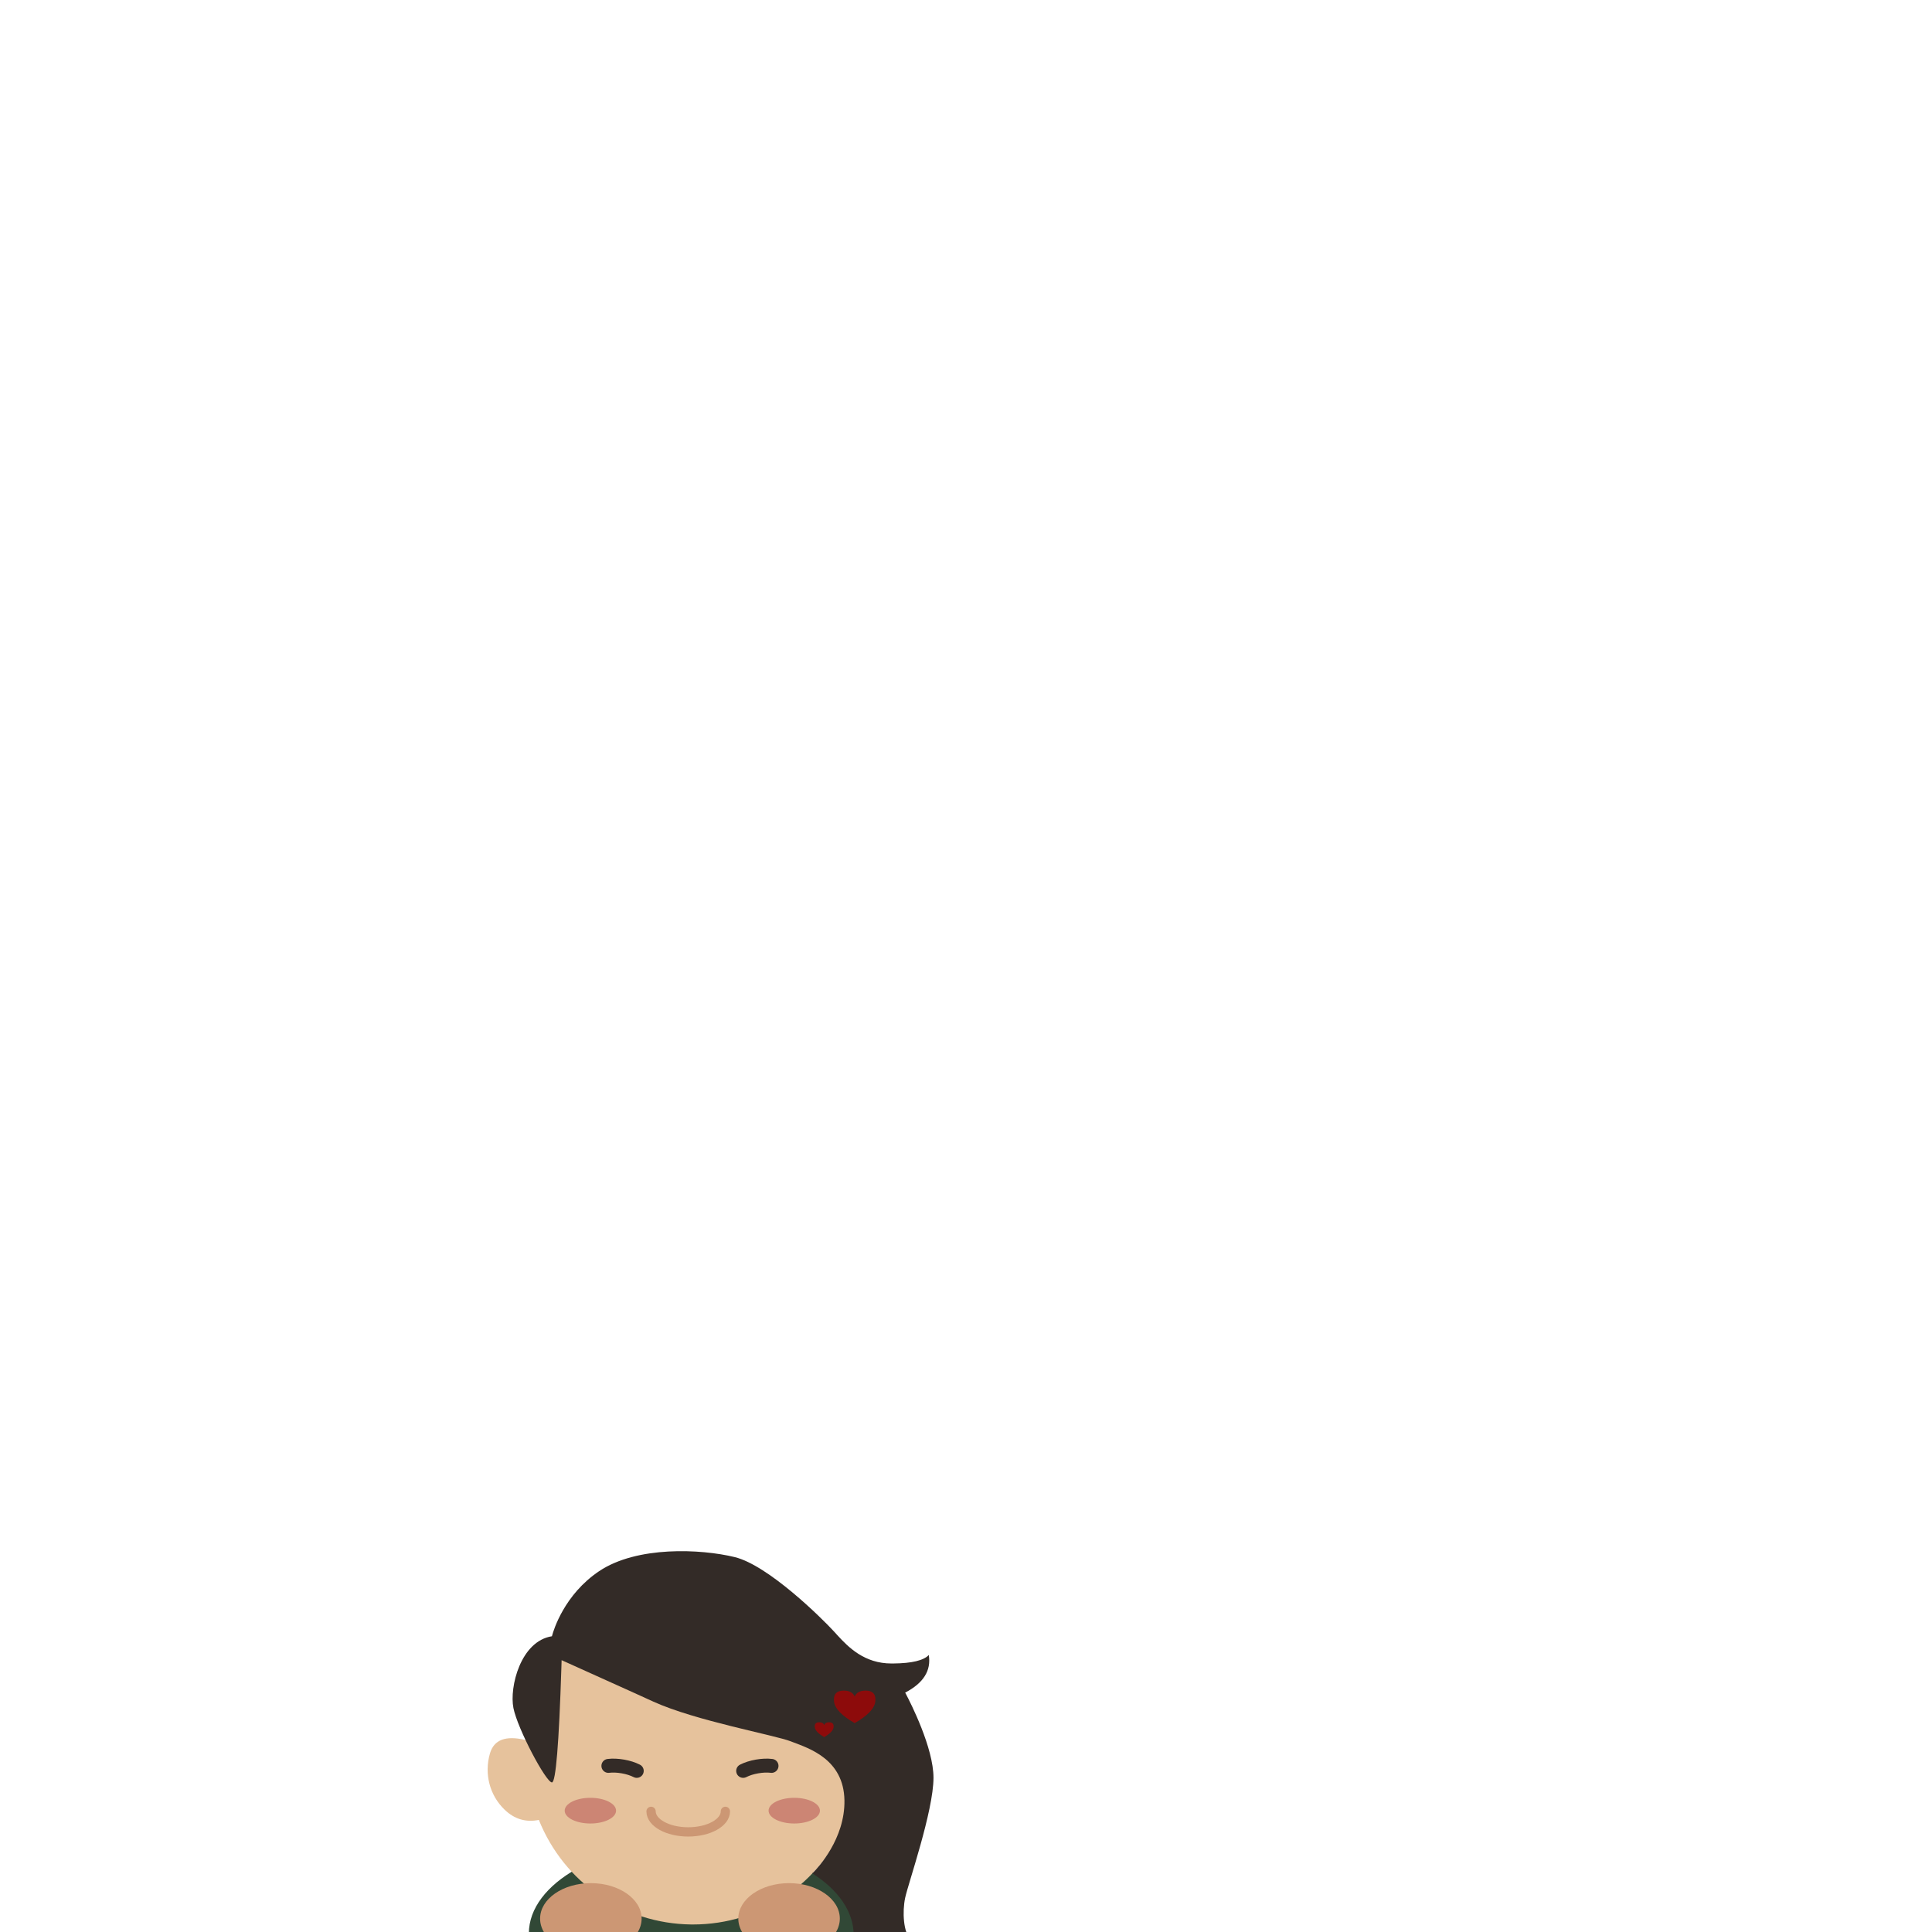 <?xml version="1.0" encoding="UTF-8"?>
<svg width="416px" height="416px" viewBox="0 0 416 416" version="1.1" xmlns="http://www.w3.org/2000/svg" xmlns:xlink="http://www.w3.org/1999/xlink">
    <title>Artboard</title>
    <g id="Artboard" stroke="none" stroke-width="1" fill="none" fill-rule="evenodd">
        <g id="Mini" transform="translate(104, 330)">
            <g id="Ashley" transform="translate(1, 4)">
                <ellipse id="Body" fill="#314836" cx="43.966" cy="82.323" rx="35.092" ry="19.677"></ellipse>
                <g id="Head">
                    <path d="M43.803,80.378 C29.253,80.202 16.459,71.365 11.024,57.867 C8.239,58.434 5.787,57.706 3.67,55.681 C0.441,52.594 -0.781,47.956 0.501,43.538 C1.357,40.593 3.909,39.634 8.158,40.662 C9.134,20.405 25.108,4.303 44.245,4.303 C63.282,4.303 79.175,20.405 80.145,40.662 C84.372,39.634 86.911,40.593 87.762,43.538 C89.038,47.956 87.822,52.594 84.61,55.681 C82.504,57.706 80.065,58.434 77.294,57.867 C71.833,71.501 58.9,80.38 44.245,80.38 L43.803,80.378 Z" fill="#E6C29C"></path>
                    <ellipse id="Blush" fill="#CC8574" cx="22.122" cy="55.872" rx="5.531" ry="2.765"></ellipse>
                    <ellipse id="Blush" fill="#CC8574" cx="66.021" cy="55.872" rx="5.531" ry="2.765"></ellipse>
                    <path d="M69.91,69.374 L70.071,69.215 C71.125,68.158 76.974,61.912 76.826,53.625 C76.669,44.792 69.184,42.448 65.614,41.081 L65.294,40.957 C61.873,39.606 44.712,36.518 35.658,32.386 L31.486,30.487 C26.624,28.278 21.438,25.939 15.928,23.468 L15.879,25.024 C15.351,41.536 14.673,49.791 13.845,49.791 C12.564,49.791 6.446,38.27 5.55,33.77 C4.654,29.271 7.093,19.365 13.845,18.319 L13.885,18.16 C14.207,16.969 16.518,9.324 24.009,4.303 C32.152,-1.155 45.894,-0.501 53.193,1.274 C60.418,3.031 71.943,14.423 74.561,17.276 L75.29,18.078 C77.718,20.737 81.156,24.184 86.951,24.184 L87.369,24.182 C91.351,24.142 93.89,23.532 94.986,22.352 C95.534,25.705 93.839,28.405 89.903,30.454 L90.073,30.774 C91.061,32.648 96,42.34 96,48.788 C96,55.952 90.554,71.562 89.903,74.626 C89.251,77.689 89.546,82.112 91.018,83.528 L78.811,83.528 L78.781,83.481 L78.792,83.316 C78.805,83.099 78.811,82.881 78.811,82.663 C78.811,77.559 75.449,72.905 69.924,69.385" id="Path" fill="#332B27"></path>
                </g>
                <g id="Hands" transform="translate(11.294, 71.48)" fill="#CC9774">
                    <ellipse id="Left" cx="10.93" cy="7.63" rx="10.93" ry="7.63"></ellipse>
                    <ellipse id="Right" cx="53.608" cy="7.63" rx="10.93" ry="7.63"></ellipse>
                </g>
                <g id="Expressions" transform="translate(25.7, 30.024)">
                    <g id="Squish" transform="translate(0.298, 0)">
                        <path d="M-0.011,16.749 C0.903,16.471 1.937,16.332 3.091,16.332 C4.244,16.332 5.278,16.471 6.192,16.749" id="Left-Eye" stroke="#332B27" stroke-width="3" stroke-linecap="round" transform="translate(3.091, 16.541) rotate(10) translate(-3.091, -16.541)"></path>
                        <path d="M28.937,16.749 C29.851,16.471 30.885,16.332 32.039,16.332 C33.192,16.332 34.226,16.471 35.14,16.749" id="Right-Eye" stroke="#332B27" stroke-width="3" stroke-linecap="round" transform="translate(32.039, 16.541) rotate(-10) translate(-32.039, -16.541)"></path>
                        <path d="M9.192,26 C9.192,28.444 12.774,30.424 17.192,30.424 C21.611,30.424 25.192,28.444 25.192,26" id="Mouth" stroke="#CC9774" stroke-width="2" stroke-linecap="round"></path>
                        <path d="M47.523,6.816 C48.369,6.816 48.551,7.31 48.486,7.888 C48.409,8.576 47.721,9.28 46.466,10 C45.212,9.28 44.524,8.576 44.446,7.888 C44.381,7.31 44.564,6.816 45.41,6.816 C45.949,6.816 46.301,7.01 46.466,7.398 C46.631,7.01 46.984,6.816 47.523,6.816 Z" id="Heart" fill="#8D0B0B"></path>
                        <path d="M55.354,0 C57.214,0 57.615,1.085 57.472,2.357 C57.302,3.87 55.79,5.418 53.031,7 C50.272,5.418 48.759,3.87 48.589,2.357 C48.447,1.085 48.847,0 50.707,0 C51.893,0 52.668,0.426 53.031,1.279 C53.394,0.426 54.168,0 55.354,0 Z" id="Heart" fill="#8D0B0B"></path>
                    </g>
                </g>
            </g>
        </g>
    </g>
</svg>